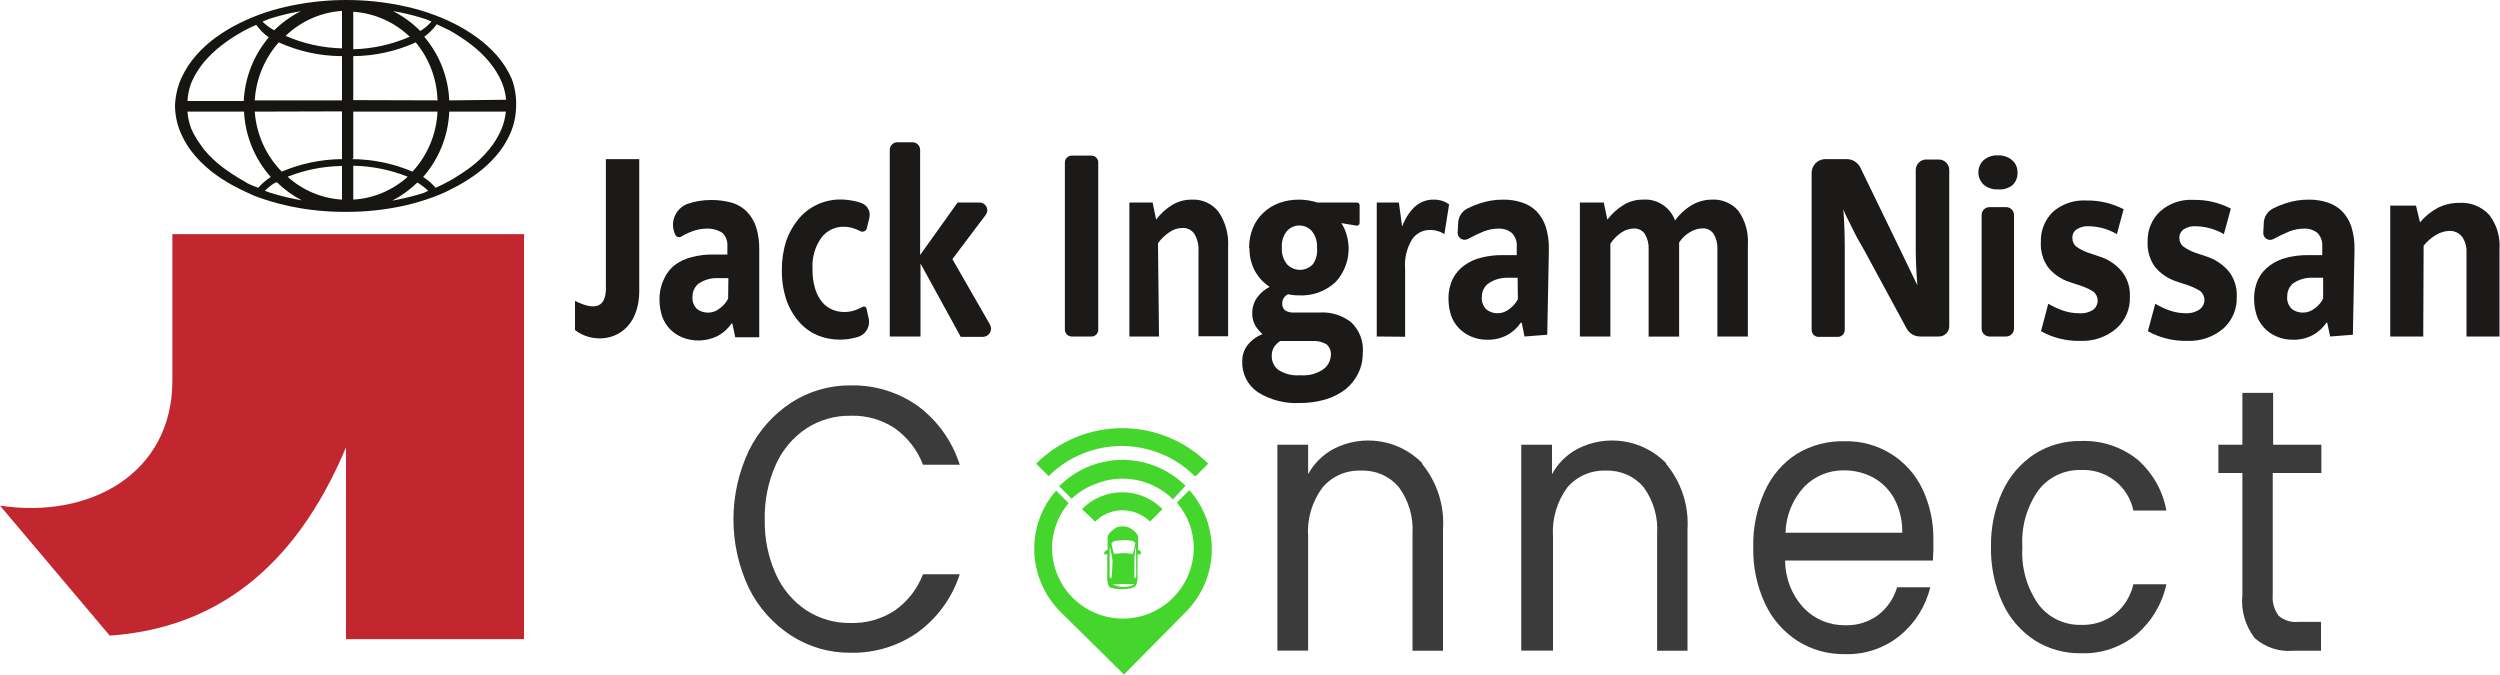 <svg width="200" height="54" viewBox="0 0 200 54" fill="none" xmlns="http://www.w3.org/2000/svg">
<g clip-path="url(#clip0_409_25529)">
<path d="M0 40.45L8.78 50.85C17.04 50.27 23.53 45.67 27.68 35.79V51.13H41.92V18.73H13.79V30.45C13.79 37.91 7.15 41.54 0 40.45Z" fill="#C2272F"/>
<path d="M40.94 6.31C40.644 5.633 40.246 5.006 39.76 4.45C39.272 3.895 38.722 3.399 38.12 2.97C37.527 2.54 36.898 2.162 36.24 1.84C35.93 1.69 35.62 1.54 35.3 1.41C34.98 1.28 34.57 1.13 34.2 1C33.505 0.772 32.797 0.585 32.08 0.44C29.2 -0.147 26.23 -0.147 23.35 0.44C22.63 0.587 21.919 0.774 21.22 1C20.85 1.13 20.49 1.26 20.13 1.41C19.77 1.56 19.5 1.69 19.19 1.84C18.529 2.162 17.897 2.54 17.3 2.97C16.701 3.399 16.154 3.895 15.67 4.45C15.184 5.008 14.783 5.635 14.48 6.31C14.186 6.997 14.024 7.733 14 8.48C14.012 9.223 14.168 9.957 14.46 10.64C14.754 11.318 15.152 11.945 15.64 12.5C16.124 13.055 16.671 13.551 17.27 13.98C17.867 14.41 18.499 14.788 19.16 15.11C19.49 15.28 19.84 15.43 20.16 15.58C20.48 15.73 20.83 15.84 21.16 15.95C21.859 16.18 22.57 16.37 23.29 16.52C24.725 16.813 26.186 16.957 27.65 16.95C29.118 16.957 30.582 16.813 32.02 16.52C32.737 16.371 33.445 16.181 34.14 15.95C34.48 15.84 34.82 15.71 35.14 15.58C35.46 15.45 35.83 15.28 36.14 15.11C36.798 14.788 37.427 14.41 38.02 13.98C38.624 13.554 39.175 13.057 39.66 12.5C40.148 11.945 40.546 11.318 40.84 10.64C41.129 9.956 41.282 9.222 41.29 8.48C41.313 7.741 41.195 7.004 40.94 6.31ZM33.94 15.42C33.303 15.624 32.655 15.794 32 15.93L31.39 16.05C32.123 15.665 32.797 15.177 33.39 14.6L33.49 14.66C33.766 14.838 34.024 15.042 34.26 15.27L34.02 15.37L33.94 15.42ZM21.94 2.42C21.593 2.24 21.276 2.007 21 1.73L21.39 1.57L21.51 1.52C22.143 1.315 22.788 1.144 23.44 1.01L24.06 0.9C23.252 1.304 22.515 1.838 21.88 2.48L21.94 2.42ZM28.26 0.94C29.955 1.053 31.556 1.762 32.78 2.94C31.352 3.561 29.817 3.901 28.26 3.94V0.94ZM27.36 3.87C25.806 3.832 24.274 3.492 22.85 2.87C24.071 1.694 25.668 0.986 27.36 0.87V3.87ZM27.36 4.47V8.03H20.38C20.483 6.312 21.16 4.679 22.3 3.39C23.859 4.096 25.548 4.471 27.26 4.49L27.36 4.47ZM27.36 8.91V12.73C25.703 12.742 24.065 13.082 22.54 13.73C21.273 12.437 20.508 10.736 20.38 8.93L27.36 8.91ZM27.36 13.26V15.97C25.744 15.871 24.21 15.226 23.01 14.14C24.364 13.602 25.803 13.311 27.26 13.28L27.36 13.26ZM22.15 14.58C22.742 15.159 23.416 15.648 24.15 16.03L23.53 15.91C22.854 15.774 22.187 15.6 21.53 15.39L21.19 15.26C21.425 15.024 21.687 14.815 21.97 14.64L22.15 14.58ZM28.26 13.26C29.755 13.286 31.232 13.584 32.62 14.14C31.416 15.226 29.879 15.871 28.26 15.97V13.26ZM28.26 12.67V8.93H35C34.921 10.716 34.212 12.416 33 13.73C31.469 13.079 29.824 12.739 28.16 12.73L28.26 12.67ZM28.26 8.01V4.49C29.985 4.479 31.689 4.104 33.26 3.39C34.343 4.698 34.956 6.332 35 8.03L28.26 8.01ZM33.61 2.47C32.978 1.828 32.245 1.294 31.44 0.89L32.06 1C32.736 1.14 33.404 1.317 34.06 1.53L34.52 1.72C34.288 1.99 34.019 2.226 33.72 2.42L33.61 2.47ZM15.29 6.65C15.547 6.057 15.884 5.502 16.29 5C16.724 4.484 17.214 4.018 17.75 3.61C18.017 3.403 18.297 3.203 18.59 3.01L19.05 2.73L19.5 2.47C19.82 2.297 20.153 2.137 20.5 1.99C20.777 2.375 21.115 2.713 21.5 2.99C20.291 4.42 19.588 6.209 19.5 8.08H15C15.023 7.591 15.121 7.109 15.29 6.65ZM19.5 14.48L19.05 14.22L18.61 13.94C18.32 13.75 18.04 13.56 17.77 13.35C17.231 12.941 16.741 12.471 16.31 11.95L16.16 11.73L16.01 11.53L15.87 11.33C15.823 11.262 15.78 11.192 15.74 11.12C15.567 10.85 15.416 10.565 15.29 10.27C15.129 9.84 15.031 9.388 15 8.93H19.52C19.618 10.866 20.372 12.711 21.66 14.16C21.288 14.398 20.951 14.688 20.66 15.02C20.22 14.86 19.86 14.73 19.5 14.48ZM40.13 10.3C39.881 10.897 39.544 11.453 39.13 11.95C38.702 12.471 38.216 12.941 37.68 13.35C37.41 13.56 37.12 13.75 36.83 13.94L36.39 14.22C36.24 14.31 36.1 14.4 35.94 14.48C35.587 14.68 35.223 14.86 34.85 15.02C34.561 14.686 34.224 14.396 33.85 14.16C35.124 12.707 35.861 10.861 35.94 8.93H40.47C40.421 9.4 40.306 9.861 40.13 10.3ZM35.94 8.03C35.858 6.158 35.154 4.367 33.94 2.94C34.325 2.663 34.663 2.325 34.94 1.94C35.267 2.093 35.6 2.253 35.94 2.42C36.1 2.5 36.24 2.59 36.39 2.68C36.54 2.77 36.69 2.87 36.83 2.96C37.124 3.145 37.407 3.345 37.68 3.56C38.218 3.966 38.708 4.432 39.14 4.95L39.29 5.15L39.44 5.34L39.58 5.54C39.627 5.608 39.67 5.678 39.71 5.75C39.884 6.018 40.031 6.303 40.15 6.6C40.331 7.041 40.446 7.506 40.49 7.98L35.94 8.03Z" fill="#171512"/>
<path d="M91.32 44.21C91.26 44.098 91.16 44.012 91.04 43.97V42.97C91.04 42.63 90.49 42.3 90.46 42.29C90.43 42.28 90.31 42.11 89.82 42.11C89.33 42.11 89.18 42.28 89.18 42.29C89.18 42.3 88.61 42.64 88.61 42.98V43.98C88.489 44.02 88.388 44.107 88.33 44.22V44.34H88.58V46.28C88.579 46.489 88.62 46.697 88.7 46.89C88.742 46.952 88.801 47.001 88.87 47.03H89C89.13 47.16 89.78 47.12 89.79 47.12C89.8 47.12 90.45 47.12 90.58 47.02L90.71 46.97C90.779 46.941 90.838 46.892 90.88 46.83C90.96 46.637 91.001 46.429 91 46.22V44.35H91.25V44.22L91.32 44.21ZM89.82 43.21C90.17 43.21 90.82 43.21 90.82 43.49C90.777 43.769 90.71 44.043 90.62 44.31C90.371 44.278 90.121 44.258 89.87 44.25C89.65 44.25 89.17 44.31 89.12 44.31C89.035 44.042 88.968 43.768 88.92 43.49C88.92 43.26 89.53 43.22 89.92 43.21H89.82ZM88.92 46.3L88.77 46.16V43.73C88.893 44.109 88.97 44.502 89 44.9C89 45.39 88.92 46.16 88.92 46.27V46.3ZM90.69 46.79C90.421 46.914 90.126 46.969 89.83 46.95C89.539 46.951 89.252 46.875 89 46.73H90.72L90.69 46.79ZM90.9 46.15L90.75 46.29C90.75 46.18 90.75 45.4 90.75 44.92C90.746 44.52 90.79 44.12 90.88 43.73L90.9 46.15Z" fill="#44D62C"/>
<path d="M95.66 38.09L96.66 37.09C94.83 35.272 92.355 34.252 89.775 34.252C87.195 34.252 84.72 35.272 82.89 37.09L83.89 38.09C85.443 36.546 87.545 35.679 89.735 35.679C91.925 35.679 94.027 36.546 95.58 38.09H95.66Z" fill="#44D62C"/>
<path d="M93 40.73C92.577 40.303 92.074 39.964 91.52 39.73C90.969 39.499 90.377 39.38 89.78 39.38C89.183 39.38 88.591 39.499 88.04 39.73C87.483 39.958 86.979 40.299 86.56 40.73L87.61 41.73C87.893 41.439 88.233 41.211 88.61 41.06C88.983 40.901 89.385 40.819 89.79 40.82C90.195 40.82 90.595 40.898 90.97 41.05C91.355 41.205 91.706 41.437 92 41.73L93 40.73Z" fill="#44D62C"/>
<path d="M94.84 38.86C94.17 38.201 93.379 37.678 92.51 37.32C91.202 36.785 89.765 36.65 88.381 36.931C86.996 37.212 85.726 37.897 84.73 38.9L85.73 39.9C86.271 39.387 86.911 38.989 87.61 38.73C88.306 38.441 89.052 38.292 89.805 38.292C90.558 38.292 91.304 38.441 92 38.73C92.687 39.013 93.312 39.427 93.84 39.95L94.84 38.86Z" fill="#44D62C"/>
<path d="M95.15 39.21L94.15 40.21C95.029 41.226 95.509 42.527 95.5 43.87C95.486 45.34 94.902 46.748 93.87 47.796C92.839 48.843 91.44 49.449 89.97 49.486C88.5 49.522 87.074 48.986 85.992 47.99C84.909 46.995 84.256 45.618 84.17 44.15C84.1 42.73 84.572 41.336 85.49 40.25L84.49 39.25C83.344 40.549 82.72 42.227 82.74 43.96C82.76 45.839 83.518 47.635 84.85 48.96L89.92 53.96L94.92 48.9C96.177 47.613 96.899 45.898 96.942 44.1C96.985 42.302 96.344 40.555 95.15 39.21Z" fill="#44D62C"/>
<path d="M59.91 36.05C60.675 34.489 61.846 33.162 63.3 32.21C64.717 31.294 66.373 30.814 68.06 30.83C69.98 30.793 71.862 31.371 73.43 32.48C75.012 33.656 76.184 35.3 76.78 37.18H73.84C73.394 36.004 72.607 34.987 71.58 34.26C70.539 33.568 69.309 33.219 68.06 33.26C66.81 33.237 65.582 33.585 64.53 34.26C63.452 34.974 62.599 35.98 62.07 37.16C61.45 38.546 61.146 40.052 61.18 41.57C61.149 43.075 61.453 44.567 62.07 45.94C62.599 47.12 63.452 48.126 64.53 48.84C65.582 49.515 66.81 49.863 68.06 49.84C69.308 49.876 70.537 49.527 71.58 48.84C72.606 48.121 73.393 47.111 73.84 45.94H76.78C76.181 47.801 75.008 49.425 73.43 50.58C71.861 51.685 69.979 52.26 68.06 52.22C66.373 52.239 64.718 51.763 63.3 50.85C61.847 49.913 60.676 48.6 59.91 47.05C59.096 45.331 58.675 43.452 58.675 41.55C58.675 39.648 59.096 37.769 59.91 36.05Z" fill="#3B3B3B"/>
<path d="M113.76 37.1C114.97 38.571 115.571 40.45 115.44 42.35V52.06H113V42.73C113.091 41.378 112.698 40.038 111.89 38.95C111.521 38.52 111.059 38.18 110.54 37.955C110.02 37.73 109.456 37.625 108.89 37.65C108.306 37.624 107.724 37.733 107.188 37.967C106.653 38.201 106.178 38.554 105.8 39C104.957 40.133 104.549 41.531 104.65 42.94V52.05H102.19V35.58H104.65V37.93C105.115 37.088 105.808 36.395 106.65 35.93C107.804 35.326 109.121 35.11 110.407 35.314C111.693 35.517 112.879 36.13 113.79 37.06L113.76 37.1Z" fill="#3B3B3B"/>
<path d="M133.28 37.1C134.504 38.565 135.12 40.444 135 42.35V52.06H132.57V42.73C132.664 41.379 132.274 40.039 131.47 38.95C131.1 38.522 130.638 38.183 130.118 37.958C129.599 37.733 129.036 37.627 128.47 37.65C127.886 37.627 127.305 37.736 126.77 37.97C126.235 38.203 125.759 38.556 125.38 39C124.549 40.139 124.145 41.533 124.24 42.94V52.05H121.7V35.58H124.16V37.93C124.62 37.085 125.315 36.39 126.16 35.93C127.314 35.326 128.631 35.11 129.917 35.314C131.203 35.517 132.389 36.13 133.3 37.06L133.28 37.1Z" fill="#3B3B3B"/>
<path d="M154.63 44.84H142.81C142.812 46.254 143.348 47.614 144.31 48.65C144.737 49.092 145.251 49.441 145.818 49.676C146.386 49.912 146.996 50.029 147.61 50.02C148.565 50.054 149.504 49.761 150.27 49.19C150.988 48.627 151.512 47.855 151.77 46.98H154.42C154.055 48.496 153.205 49.851 152 50.84C150.753 51.858 149.179 52.388 147.57 52.33C146.242 52.35 144.936 51.985 143.81 51.28C142.673 50.547 141.768 49.507 141.2 48.28C140.547 46.871 140.226 45.332 140.26 43.78C140.223 42.236 140.538 40.704 141.18 39.3C141.727 38.068 142.624 37.025 143.76 36.3C144.908 35.609 146.23 35.262 147.57 35.3C148.868 35.267 150.147 35.612 151.253 36.292C152.358 36.971 153.243 37.957 153.8 39.13C154.394 40.396 154.692 41.781 154.67 43.18C154.685 43.734 154.672 44.288 154.63 44.84ZM151.56 39.93C151.175 39.205 150.588 38.608 149.87 38.21C149.146 37.819 148.333 37.619 147.51 37.63C146.918 37.621 146.33 37.733 145.783 37.96C145.236 38.187 144.742 38.524 144.33 38.95C143.405 39.952 142.876 41.257 142.84 42.62H152.18C152.204 41.685 151.99 40.76 151.56 39.93Z" fill="#3B3B3B"/>
<path d="M160.19 39.33C160.746 38.11 161.633 37.071 162.75 36.33C163.863 35.621 165.161 35.256 166.48 35.28C168.108 35.216 169.704 35.738 170.98 36.75C172.202 37.807 173.024 39.25 173.31 40.84H170.67C170.471 39.89 169.94 39.042 169.172 38.448C168.404 37.854 167.45 37.553 166.48 37.6C165.827 37.582 165.178 37.718 164.587 37.998C163.996 38.277 163.48 38.693 163.08 39.21C162.143 40.535 161.687 42.141 161.79 43.76C161.686 45.395 162.14 47.017 163.08 48.36C163.478 48.88 163.994 49.299 164.585 49.582C165.176 49.866 165.825 50.005 166.48 49.99C167.451 50.027 168.405 49.727 169.18 49.14C169.933 48.531 170.458 47.685 170.67 46.74H173.31C172.978 48.296 172.145 49.701 170.94 50.74C169.691 51.779 168.103 52.32 166.48 52.26C165.161 52.284 163.863 51.919 162.75 51.21C161.632 50.47 160.745 49.431 160.19 48.21C159.553 46.794 159.242 45.252 159.28 43.7C159.257 42.194 159.568 40.702 160.19 39.33Z" fill="#3B3B3B"/>
<path d="M181.82 37.84V47.55C181.759 48.154 181.923 48.759 182.28 49.25C182.497 49.438 182.749 49.579 183.023 49.665C183.297 49.751 183.585 49.78 183.87 49.75H185.68V52.06H183.46C182.907 52.109 182.35 52.046 181.823 51.874C181.295 51.702 180.808 51.425 180.39 51.06C179.622 50.079 179.264 48.839 179.39 47.6V37.84H177.47V35.58H179.39V31.43H181.85V35.58H185.71V37.84H181.82Z" fill="#3B3B3B"/>
<path d="M46 26.4V24.07C47.6 24.87 48.57 24.67 48.47 22.74V12.73H51.14V21.54C51.14 22.12 51.14 22.65 51.14 23.12C51.21 27.17 47.75 27.79 46 26.4Z" fill="#1B1A19"/>
<path d="M54 18.73C53.898 18.507 53.843 18.265 53.838 18.019C53.834 17.773 53.88 17.53 53.974 17.303C54.068 17.076 54.207 16.87 54.384 16.7C54.56 16.529 54.77 16.396 55 16.31C55.618 16.099 56.267 15.994 56.92 16C57.488 15.997 58.054 16.074 58.6 16.23C59.033 16.369 59.427 16.609 59.75 16.93C60.086 17.283 60.339 17.706 60.49 18.17C60.67 18.756 60.755 19.367 60.74 19.98V26.98H58.82L58.59 25.88H58.52C58.237 26.299 57.856 26.642 57.41 26.88C56.968 27.099 56.484 27.22 55.991 27.238C55.498 27.255 55.007 27.167 54.55 26.98C54.172 26.818 53.832 26.579 53.55 26.28C53.288 25.99 53.087 25.65 52.96 25.28C52.826 24.856 52.758 24.414 52.76 23.97C52.746 23.425 52.859 22.884 53.09 22.39C53.284 21.918 53.597 21.504 54 21.19C54.41 20.891 54.876 20.677 55.37 20.56C55.922 20.421 56.49 20.353 57.06 20.36H58.19V19.73C58.208 19.532 58.183 19.332 58.118 19.144C58.052 18.956 57.947 18.784 57.81 18.64C57.427 18.392 56.976 18.269 56.52 18.29C56.137 18.294 55.758 18.365 55.4 18.5C55.072 18.617 54.757 18.768 54.46 18.95C54.416 18.967 54.368 18.975 54.32 18.973C54.272 18.972 54.225 18.96 54.182 18.939C54.139 18.919 54.101 18.89 54.07 18.854C54.038 18.818 54.014 18.776 54 18.73ZM58.27 22.25H57.46C56.89 22.221 56.327 22.383 55.86 22.71C55.716 22.834 55.601 22.988 55.522 23.16C55.442 23.333 55.401 23.52 55.4 23.71C55.379 23.897 55.401 24.086 55.465 24.263C55.53 24.44 55.634 24.6 55.77 24.73C56.025 24.917 56.334 25.016 56.65 25.01C56.99 25.009 57.319 24.888 57.58 24.67C57.863 24.468 58.093 24.2 58.25 23.89L58.27 22.25Z" fill="#1B1A19"/>
<path d="M67.53 24.96C67.873 24.967 68.214 24.902 68.53 24.77C68.71 24.7 68.87 24.62 69.01 24.55C69.039 24.534 69.071 24.524 69.104 24.523C69.137 24.521 69.171 24.527 69.201 24.541C69.231 24.555 69.258 24.575 69.278 24.601C69.299 24.627 69.313 24.657 69.32 24.69L69.5 25.49C69.563 25.79 69.515 26.103 69.364 26.37C69.213 26.637 68.97 26.84 68.68 26.94C68.199 27.095 67.696 27.172 67.19 27.17C66.565 27.174 65.946 27.052 65.37 26.81C64.807 26.567 64.307 26.197 63.91 25.73C63.468 25.22 63.128 24.629 62.91 23.99C62.656 23.212 62.535 22.398 62.55 21.58C62.544 20.804 62.659 20.031 62.89 19.29C63.114 18.641 63.452 18.038 63.89 17.51C64.292 17.025 64.798 16.635 65.37 16.37C65.958 16.095 66.601 15.955 67.25 15.96C67.647 15.964 68.043 16.011 68.43 16.1C68.608 16.136 68.782 16.19 68.95 16.26C69.172 16.349 69.355 16.516 69.466 16.729C69.576 16.941 69.606 17.187 69.55 17.42L69.35 18.25C69.337 18.306 69.311 18.358 69.275 18.402C69.238 18.446 69.192 18.481 69.14 18.505C69.088 18.528 69.03 18.539 68.973 18.536C68.916 18.534 68.86 18.518 68.81 18.49C68.681 18.42 68.548 18.36 68.41 18.31C68.126 18.2 67.825 18.142 67.52 18.14C67.174 18.132 66.83 18.206 66.517 18.355C66.205 18.505 65.932 18.726 65.72 19C65.2 19.726 64.946 20.609 65 21.5C64.985 22.052 65.059 22.602 65.22 23.13C65.341 23.521 65.538 23.885 65.8 24.2C66.021 24.454 66.298 24.653 66.61 24.78C66.902 24.898 67.215 24.959 67.53 24.96Z" fill="#1B1A19"/>
<path d="M73.64 21.08V26.92H71.18V11.99C71.18 11.828 71.244 11.673 71.359 11.559C71.473 11.444 71.628 11.38 71.79 11.38H73C73.162 11.38 73.317 11.444 73.431 11.559C73.546 11.673 73.61 11.828 73.61 11.99V20.4L76.61 16.2H78.36C78.476 16.2 78.59 16.233 78.688 16.294C78.787 16.355 78.866 16.443 78.917 16.547C78.968 16.651 78.989 16.768 78.977 16.883C78.965 16.999 78.921 17.108 78.85 17.2L76.19 20.73L79.19 25.95C79.25 26.05 79.283 26.165 79.284 26.282C79.286 26.4 79.256 26.515 79.198 26.617C79.14 26.719 79.056 26.803 78.954 26.862C78.853 26.92 78.737 26.951 78.62 26.95H76.86L73.64 21.08Z" fill="#1B1A19"/>
<path d="M87.86 12.99V26.38C87.86 26.452 87.846 26.523 87.818 26.589C87.79 26.655 87.749 26.715 87.698 26.765C87.647 26.816 87.586 26.855 87.52 26.882C87.453 26.908 87.382 26.921 87.31 26.92H85.74C85.596 26.92 85.457 26.863 85.355 26.762C85.252 26.662 85.193 26.524 85.19 26.38V12.99C85.193 12.846 85.252 12.709 85.355 12.608C85.457 12.507 85.596 12.45 85.74 12.45H87.31C87.382 12.449 87.453 12.462 87.52 12.488C87.586 12.515 87.647 12.554 87.698 12.605C87.749 12.655 87.79 12.715 87.818 12.781C87.846 12.847 87.86 12.918 87.86 12.99Z" fill="#1B1A19"/>
<path d="M92.72 26.92H90.35V16.2H92.21L92.49 17.57C92.84 17.098 93.278 16.697 93.78 16.39C94.255 16.108 94.798 15.963 95.35 15.97C95.763 15.948 96.175 16.028 96.549 16.203C96.924 16.377 97.251 16.64 97.5 16.97C98.043 17.784 98.307 18.753 98.25 19.73V26.9H95.88V20.06C95.906 19.595 95.795 19.132 95.56 18.73C95.454 18.564 95.305 18.431 95.129 18.345C94.952 18.258 94.756 18.222 94.56 18.24C94.201 18.247 93.853 18.362 93.56 18.57C93.201 18.808 92.889 19.11 92.64 19.46L92.72 26.92Z" fill="#1B1A19"/>
<path d="M99.93 19.84C99.922 19.292 100.024 18.748 100.23 18.24C100.417 17.777 100.704 17.36 101.07 17.02C101.432 16.676 101.861 16.41 102.33 16.24C102.846 16.055 103.392 15.964 103.94 15.97C104.181 15.972 104.422 15.992 104.66 16.03C104.905 16.063 105.146 16.12 105.38 16.2H108.55C108.608 16.2 108.664 16.223 108.706 16.265C108.747 16.306 108.77 16.362 108.77 16.42V17.83C108.771 17.863 108.764 17.895 108.75 17.925C108.737 17.954 108.717 17.981 108.692 18.002C108.667 18.023 108.638 18.038 108.607 18.046C108.575 18.055 108.542 18.056 108.51 18.05L107.31 17.85C107.489 18.129 107.628 18.432 107.72 18.75C107.921 19.41 107.945 20.112 107.788 20.784C107.632 21.457 107.302 22.076 106.83 22.58C106.439 22.939 105.98 23.218 105.481 23.398C104.981 23.578 104.45 23.657 103.92 23.63C103.631 23.634 103.342 23.604 103.06 23.54C102.914 23.599 102.789 23.702 102.704 23.834C102.618 23.967 102.575 24.122 102.58 24.28C102.572 24.38 102.587 24.48 102.624 24.574C102.66 24.667 102.717 24.752 102.79 24.82C103.016 24.962 103.284 25.026 103.55 25H105.63C106.517 24.954 107.391 25.231 108.09 25.78C108.424 26.095 108.682 26.482 108.844 26.912C109.005 27.342 109.065 27.803 109.02 28.26C109.026 28.817 108.902 29.368 108.66 29.87C108.419 30.356 108.079 30.785 107.66 31.13C107.181 31.498 106.638 31.776 106.06 31.95C105.385 32.149 104.684 32.247 103.98 32.24C102.797 32.304 101.623 32 100.62 31.37C100.219 31.097 99.894 30.726 99.677 30.292C99.46 29.858 99.358 29.375 99.38 28.89C99.374 28.424 99.525 27.969 99.81 27.6C100.123 27.21 100.534 26.91 101 26.73C100.788 26.543 100.603 26.328 100.45 26.09C100.268 25.789 100.174 25.442 100.18 25.09C100.168 24.629 100.304 24.177 100.57 23.8C100.832 23.442 101.174 23.151 101.57 22.95C101.363 22.818 101.172 22.664 101 22.49C100.803 22.29 100.629 22.068 100.48 21.83C100.12 21.227 99.939 20.533 99.96 19.83L99.93 19.84ZM102.42 27.28C102.227 27.402 102.06 27.562 101.93 27.75C101.795 27.972 101.728 28.23 101.74 28.49C101.736 28.699 101.781 28.905 101.869 29.094C101.957 29.283 102.088 29.449 102.25 29.58C102.781 29.923 103.411 30.078 104.04 30.02C104.692 30.078 105.343 29.904 105.88 29.53C106.057 29.398 106.202 29.228 106.304 29.032C106.406 28.837 106.463 28.621 106.47 28.4C106.485 28.236 106.459 28.07 106.394 27.919C106.33 27.767 106.229 27.633 106.1 27.53C105.749 27.337 105.349 27.25 104.95 27.28H102.42ZM105.36 19.82C105.394 19.341 105.248 18.866 104.95 18.49C104.825 18.348 104.671 18.235 104.499 18.157C104.326 18.08 104.139 18.04 103.95 18.04C103.761 18.038 103.573 18.078 103.401 18.155C103.228 18.233 103.074 18.347 102.95 18.49C102.658 18.858 102.515 19.322 102.55 19.79C102.509 20.276 102.656 20.759 102.96 21.14C103.093 21.281 103.253 21.394 103.431 21.471C103.609 21.548 103.801 21.588 103.995 21.588C104.189 21.588 104.381 21.548 104.559 21.471C104.737 21.394 104.897 21.281 105.03 21.14C105.298 20.756 105.416 20.286 105.36 19.82Z" fill="#1B1A19"/>
<path d="M110.14 26.92V16.2H111.91L112.17 18.13C112.368 17.566 112.685 17.05 113.1 16.62C113.31 16.407 113.561 16.24 113.837 16.128C114.114 16.016 114.411 15.962 114.71 15.97C114.951 15.968 115.191 16.006 115.42 16.08C115.601 16.147 115.773 16.238 115.93 16.35L115.55 18.73C115.402 18.63 115.241 18.552 115.07 18.5C114.848 18.427 114.614 18.393 114.38 18.4C114.105 18.398 113.833 18.464 113.59 18.591C113.346 18.719 113.136 18.904 112.98 19.13C112.537 19.844 112.338 20.683 112.41 21.52V26.94L110.14 26.92Z" fill="#1B1A19"/>
<path d="M116.65 17.92C116.644 17.672 116.707 17.427 116.83 17.212C116.953 16.997 117.133 16.82 117.35 16.7C117.671 16.532 118.005 16.391 118.35 16.28C118.971 16.069 119.624 15.964 120.28 15.97C120.783 15.965 121.283 16.043 121.76 16.2C122.196 16.339 122.594 16.579 122.92 16.9C123.256 17.253 123.509 17.677 123.66 18.14C123.84 18.726 123.925 19.337 123.91 19.95L123.78 26.78L121.96 26.92L121.74 25.82H121.66C121.377 26.238 120.996 26.582 120.55 26.82C120.068 27.067 119.532 27.191 118.99 27.18C118.54 27.187 118.093 27.098 117.68 26.92C117.301 26.759 116.961 26.521 116.68 26.22C116.411 25.933 116.206 25.592 116.08 25.22C115.946 24.796 115.878 24.354 115.88 23.91C115.866 23.365 115.979 22.824 116.21 22.33C116.425 21.898 116.74 21.524 117.13 21.24C117.543 20.939 118.012 20.725 118.51 20.61C119.062 20.469 119.63 20.402 120.2 20.41H121.34V19.73C121.356 19.531 121.329 19.331 121.262 19.143C121.195 18.955 121.088 18.784 120.95 18.64C120.643 18.392 120.254 18.267 119.86 18.29C119.474 18.294 119.092 18.365 118.73 18.5C118.286 18.683 117.852 18.89 117.43 19.12C117.347 19.164 117.253 19.186 117.159 19.184C117.065 19.183 116.973 19.157 116.891 19.11C116.809 19.063 116.741 18.997 116.691 18.916C116.642 18.836 116.614 18.744 116.61 18.65L116.65 17.92ZM121.41 22.22H120.59C120.018 22.21 119.459 22.389 119 22.73C118.858 22.855 118.744 23.009 118.666 23.181C118.589 23.354 118.549 23.541 118.55 23.73C118.526 23.923 118.55 24.12 118.617 24.302C118.685 24.485 118.796 24.649 118.94 24.78C119.194 24.969 119.504 25.067 119.82 25.06C120.16 25.057 120.488 24.937 120.75 24.72C121.033 24.515 121.266 24.248 121.43 23.94L121.41 22.22Z" fill="#1B1A19"/>
<path d="M181.1 17.92C181.094 17.672 181.157 17.427 181.28 17.212C181.403 16.997 181.583 16.82 181.8 16.7C182.121 16.532 182.455 16.391 182.8 16.28C183.421 16.068 184.074 15.963 184.73 15.97C185.233 15.966 185.732 16.044 186.21 16.2C186.646 16.339 187.044 16.579 187.37 16.9C187.706 17.253 187.959 17.677 188.11 18.14C188.29 18.726 188.375 19.337 188.36 19.95L188.23 26.78L186.41 26.92L186.18 25.82H186.11C185.827 26.239 185.446 26.582 185 26.82C184.518 27.067 183.982 27.191 183.44 27.18C182.99 27.187 182.543 27.098 182.13 26.92C181.75 26.762 181.409 26.523 181.13 26.22C180.861 25.933 180.656 25.592 180.53 25.22C180.396 24.796 180.328 24.354 180.33 23.91C180.316 23.365 180.429 22.824 180.66 22.33C180.875 21.898 181.19 21.524 181.58 21.24C181.99 20.941 182.456 20.727 182.95 20.61C183.506 20.47 184.077 20.403 184.65 20.41H185.78V19.73C185.798 19.532 185.773 19.332 185.708 19.144C185.642 18.956 185.537 18.784 185.4 18.64C185.092 18.393 184.704 18.268 184.31 18.29C183.924 18.294 183.542 18.365 183.18 18.5C182.736 18.683 182.302 18.89 181.88 19.12C181.797 19.167 181.703 19.191 181.608 19.191C181.513 19.191 181.419 19.166 181.336 19.118C181.254 19.071 181.185 19.003 181.136 18.921C181.088 18.838 181.062 18.745 181.06 18.65L181.1 17.92ZM185.85 22.22H185.04C184.467 22.191 183.901 22.353 183.43 22.68C183.288 22.805 183.174 22.959 183.096 23.131C183.019 23.304 182.979 23.491 182.98 23.68C182.955 23.873 182.977 24.068 183.043 24.251C183.109 24.434 183.218 24.598 183.36 24.73C183.615 24.916 183.924 25.014 184.24 25.01C184.583 25.007 184.914 24.887 185.18 24.67C185.463 24.468 185.693 24.2 185.85 23.89V22.22Z" fill="#1B1A19"/>
<path d="M128.83 26.92H126.39V16.2H128.3L128.59 17.57C128.943 17.103 129.381 16.706 129.88 16.4C130.351 16.109 130.896 15.96 131.45 15.97C131.999 15.932 132.546 16.074 133.006 16.376C133.467 16.677 133.816 17.121 134 17.64C134.357 17.142 134.813 16.723 135.34 16.41C135.828 16.122 136.384 15.97 136.95 15.97C137.354 15.947 137.757 16.018 138.128 16.178C138.5 16.338 138.829 16.581 139.09 16.89C139.632 17.674 139.892 18.619 139.83 19.57V26.92H137.39V19.92C137.412 19.496 137.307 19.075 137.09 18.71C136.993 18.566 136.86 18.449 136.703 18.372C136.547 18.295 136.374 18.259 136.2 18.27C135.846 18.28 135.501 18.383 135.2 18.57C134.848 18.773 134.549 19.058 134.33 19.4V26.93H131.89V19.93C131.912 19.506 131.807 19.085 131.59 18.72C131.493 18.576 131.36 18.459 131.203 18.382C131.047 18.305 130.874 18.27 130.7 18.28C130.342 18.29 129.994 18.404 129.7 18.61C129.352 18.844 129.056 19.147 128.83 19.5V26.92Z" fill="#1B1A19"/>
<path d="M146 12.73H147.74C147.967 12.73 148.19 12.793 148.383 12.913C148.575 13.034 148.73 13.206 148.83 13.41C149.91 15.64 153.29 22.59 153.39 22.82C153.31 21.82 153.26 20.88 153.26 19.91V13.6C153.26 13.49 153.282 13.38 153.324 13.278C153.366 13.177 153.428 13.084 153.506 13.006C153.584 12.928 153.677 12.866 153.779 12.824C153.88 12.782 153.99 12.76 154.1 12.76H155.1C155.323 12.76 155.536 12.848 155.694 13.006C155.851 13.164 155.94 13.377 155.94 13.6V26.1C155.94 26.317 155.854 26.526 155.7 26.68C155.546 26.834 155.337 26.92 155.12 26.92H153.61C153.389 26.921 153.172 26.862 152.981 26.75C152.791 26.637 152.635 26.474 152.53 26.28L149.15 20.04C148.97 19.74 148.8 19.43 148.62 19.11C148.44 18.79 148.29 18.47 148.14 18.17C147.99 17.87 147.85 17.6 147.73 17.35C147.632 17.151 147.546 16.948 147.47 16.74C147.54 17.74 147.58 18.74 147.58 19.74C147.58 20.74 147.58 21.67 147.58 22.66V26.4C147.58 26.546 147.522 26.686 147.419 26.789C147.316 26.892 147.176 26.95 147.03 26.95H145.48C145.334 26.95 145.194 26.892 145.091 26.789C144.988 26.686 144.93 26.546 144.93 26.4V13.86C144.926 13.716 144.951 13.572 145.002 13.437C145.054 13.302 145.131 13.178 145.231 13.073C145.33 12.968 145.449 12.884 145.581 12.825C145.713 12.766 145.856 12.734 146 12.73Z" fill="#1B1A19"/>
<path d="M159.83 15.15C159.411 15.174 158.998 15.034 158.68 14.76C158.55 14.634 158.447 14.483 158.376 14.317C158.305 14.15 158.269 13.971 158.269 13.79C158.269 13.609 158.305 13.43 158.376 13.263C158.447 13.097 158.55 12.946 158.68 12.82C158.998 12.546 159.411 12.406 159.83 12.43C160.249 12.409 160.66 12.549 160.98 12.82C161.12 12.945 161.23 13.1 161.303 13.273C161.376 13.445 161.409 13.633 161.4 13.82C161.408 14.006 161.376 14.192 161.305 14.365C161.234 14.538 161.127 14.693 160.99 14.82C160.66 15.074 160.245 15.192 159.83 15.15ZM158.53 26.29V17.2C158.53 17.033 158.596 16.873 158.715 16.755C158.833 16.636 158.993 16.57 159.16 16.57H160.49C160.657 16.57 160.817 16.636 160.935 16.755C161.054 16.873 161.12 17.033 161.12 17.2V26.29C161.12 26.457 161.054 26.617 160.935 26.735C160.817 26.854 160.657 26.92 160.49 26.92H159.16C158.993 26.92 158.833 26.854 158.715 26.735C158.596 26.617 158.53 26.457 158.53 26.29Z" fill="#1B1A19"/>
<path d="M169.35 18.73C168.676 18.334 167.912 18.117 167.13 18.1C166.778 18.07 166.426 18.158 166.13 18.35C166.021 18.423 165.932 18.523 165.873 18.641C165.813 18.758 165.785 18.889 165.79 19.02C165.785 19.152 165.809 19.283 165.861 19.404C165.913 19.525 165.991 19.633 166.09 19.72C166.46 19.982 166.873 20.178 167.31 20.3L167.89 20.5C168.622 20.714 169.273 21.142 169.76 21.73C170.204 22.299 170.427 23.009 170.39 23.73C170.411 24.206 170.326 24.681 170.141 25.12C169.955 25.559 169.675 25.952 169.32 26.27C168.525 26.955 167.499 27.312 166.45 27.27C165.344 27.299 164.25 27.034 163.28 26.5L163.86 24.3C164.238 24.521 164.636 24.706 165.05 24.85C165.459 24.988 165.888 25.059 166.32 25.06C166.72 25.094 167.121 24.995 167.46 24.78C167.57 24.693 167.659 24.582 167.721 24.456C167.782 24.329 167.814 24.191 167.814 24.05C167.814 23.91 167.782 23.771 167.721 23.644C167.659 23.518 167.57 23.407 167.46 23.32C167.044 23.071 166.597 22.879 166.13 22.75L165.53 22.55C164.855 22.326 164.261 21.909 163.82 21.35C163.42 20.763 163.226 20.059 163.27 19.35C163.254 18.908 163.331 18.467 163.494 18.055C163.658 17.644 163.905 17.271 164.22 16.96C164.954 16.314 165.914 15.984 166.89 16.04C167.933 16.018 168.965 16.258 169.89 16.74L169.35 18.73Z" fill="#1B1A19"/>
<path d="M177.91 18.73C177.235 18.336 176.471 18.12 175.69 18.1C175.338 18.071 174.987 18.159 174.69 18.35C174.583 18.425 174.496 18.526 174.436 18.643C174.377 18.759 174.347 18.889 174.35 19.02C174.345 19.153 174.37 19.285 174.424 19.406C174.478 19.527 174.558 19.635 174.66 19.72C175.026 19.983 175.436 20.179 175.87 20.3L176.46 20.5C177.186 20.722 177.832 21.149 178.32 21.73C178.755 22.303 178.975 23.011 178.94 23.73C178.96 24.205 178.875 24.679 178.692 25.118C178.509 25.557 178.232 25.95 177.88 26.27C177.083 26.952 176.058 27.309 175.01 27.27C173.901 27.299 172.803 27.034 171.83 26.5L172.42 24.3C172.793 24.523 173.189 24.708 173.6 24.85C174.009 24.988 174.438 25.059 174.87 25.06C175.273 25.077 175.67 24.961 176 24.73C176.11 24.643 176.199 24.532 176.261 24.406C176.322 24.279 176.354 24.14 176.354 24C176.354 23.86 176.322 23.721 176.261 23.594C176.199 23.468 176.11 23.357 176 23.27C175.584 23.021 175.137 22.829 174.67 22.7L174.07 22.5C173.395 22.276 172.801 21.858 172.36 21.3C171.96 20.713 171.766 20.009 171.81 19.3C171.799 18.854 171.882 18.41 172.055 17.998C172.227 17.586 172.484 17.215 172.81 16.91C173.171 16.589 173.592 16.343 174.048 16.185C174.505 16.027 174.988 15.961 175.47 15.99C176.513 15.968 177.545 16.208 178.47 16.69L177.91 18.73Z" fill="#1B1A19"/>
<path d="M193.86 26.92H191.22V16.45H193.28L193.6 17.79C193.99 17.322 194.465 16.932 195 16.64C195.535 16.365 196.129 16.224 196.73 16.23C197.176 16.2 197.622 16.269 198.037 16.434C198.453 16.598 198.826 16.853 199.13 17.18C199.735 17.96 200.031 18.936 199.96 19.92V26.92H197.32V20.23C197.348 19.773 197.225 19.32 196.97 18.94C196.85 18.79 196.698 18.67 196.525 18.588C196.351 18.507 196.162 18.466 195.97 18.47C195.588 18.481 195.216 18.591 194.89 18.79C194.504 19.013 194.165 19.309 193.89 19.66L193.86 26.92Z" fill="#1B1A19"/>
</g>
<defs>
<clipPath id="clip0_409_25529">
<rect width="200" height="54" fill="white"/>
</clipPath>
</defs>
</svg>
